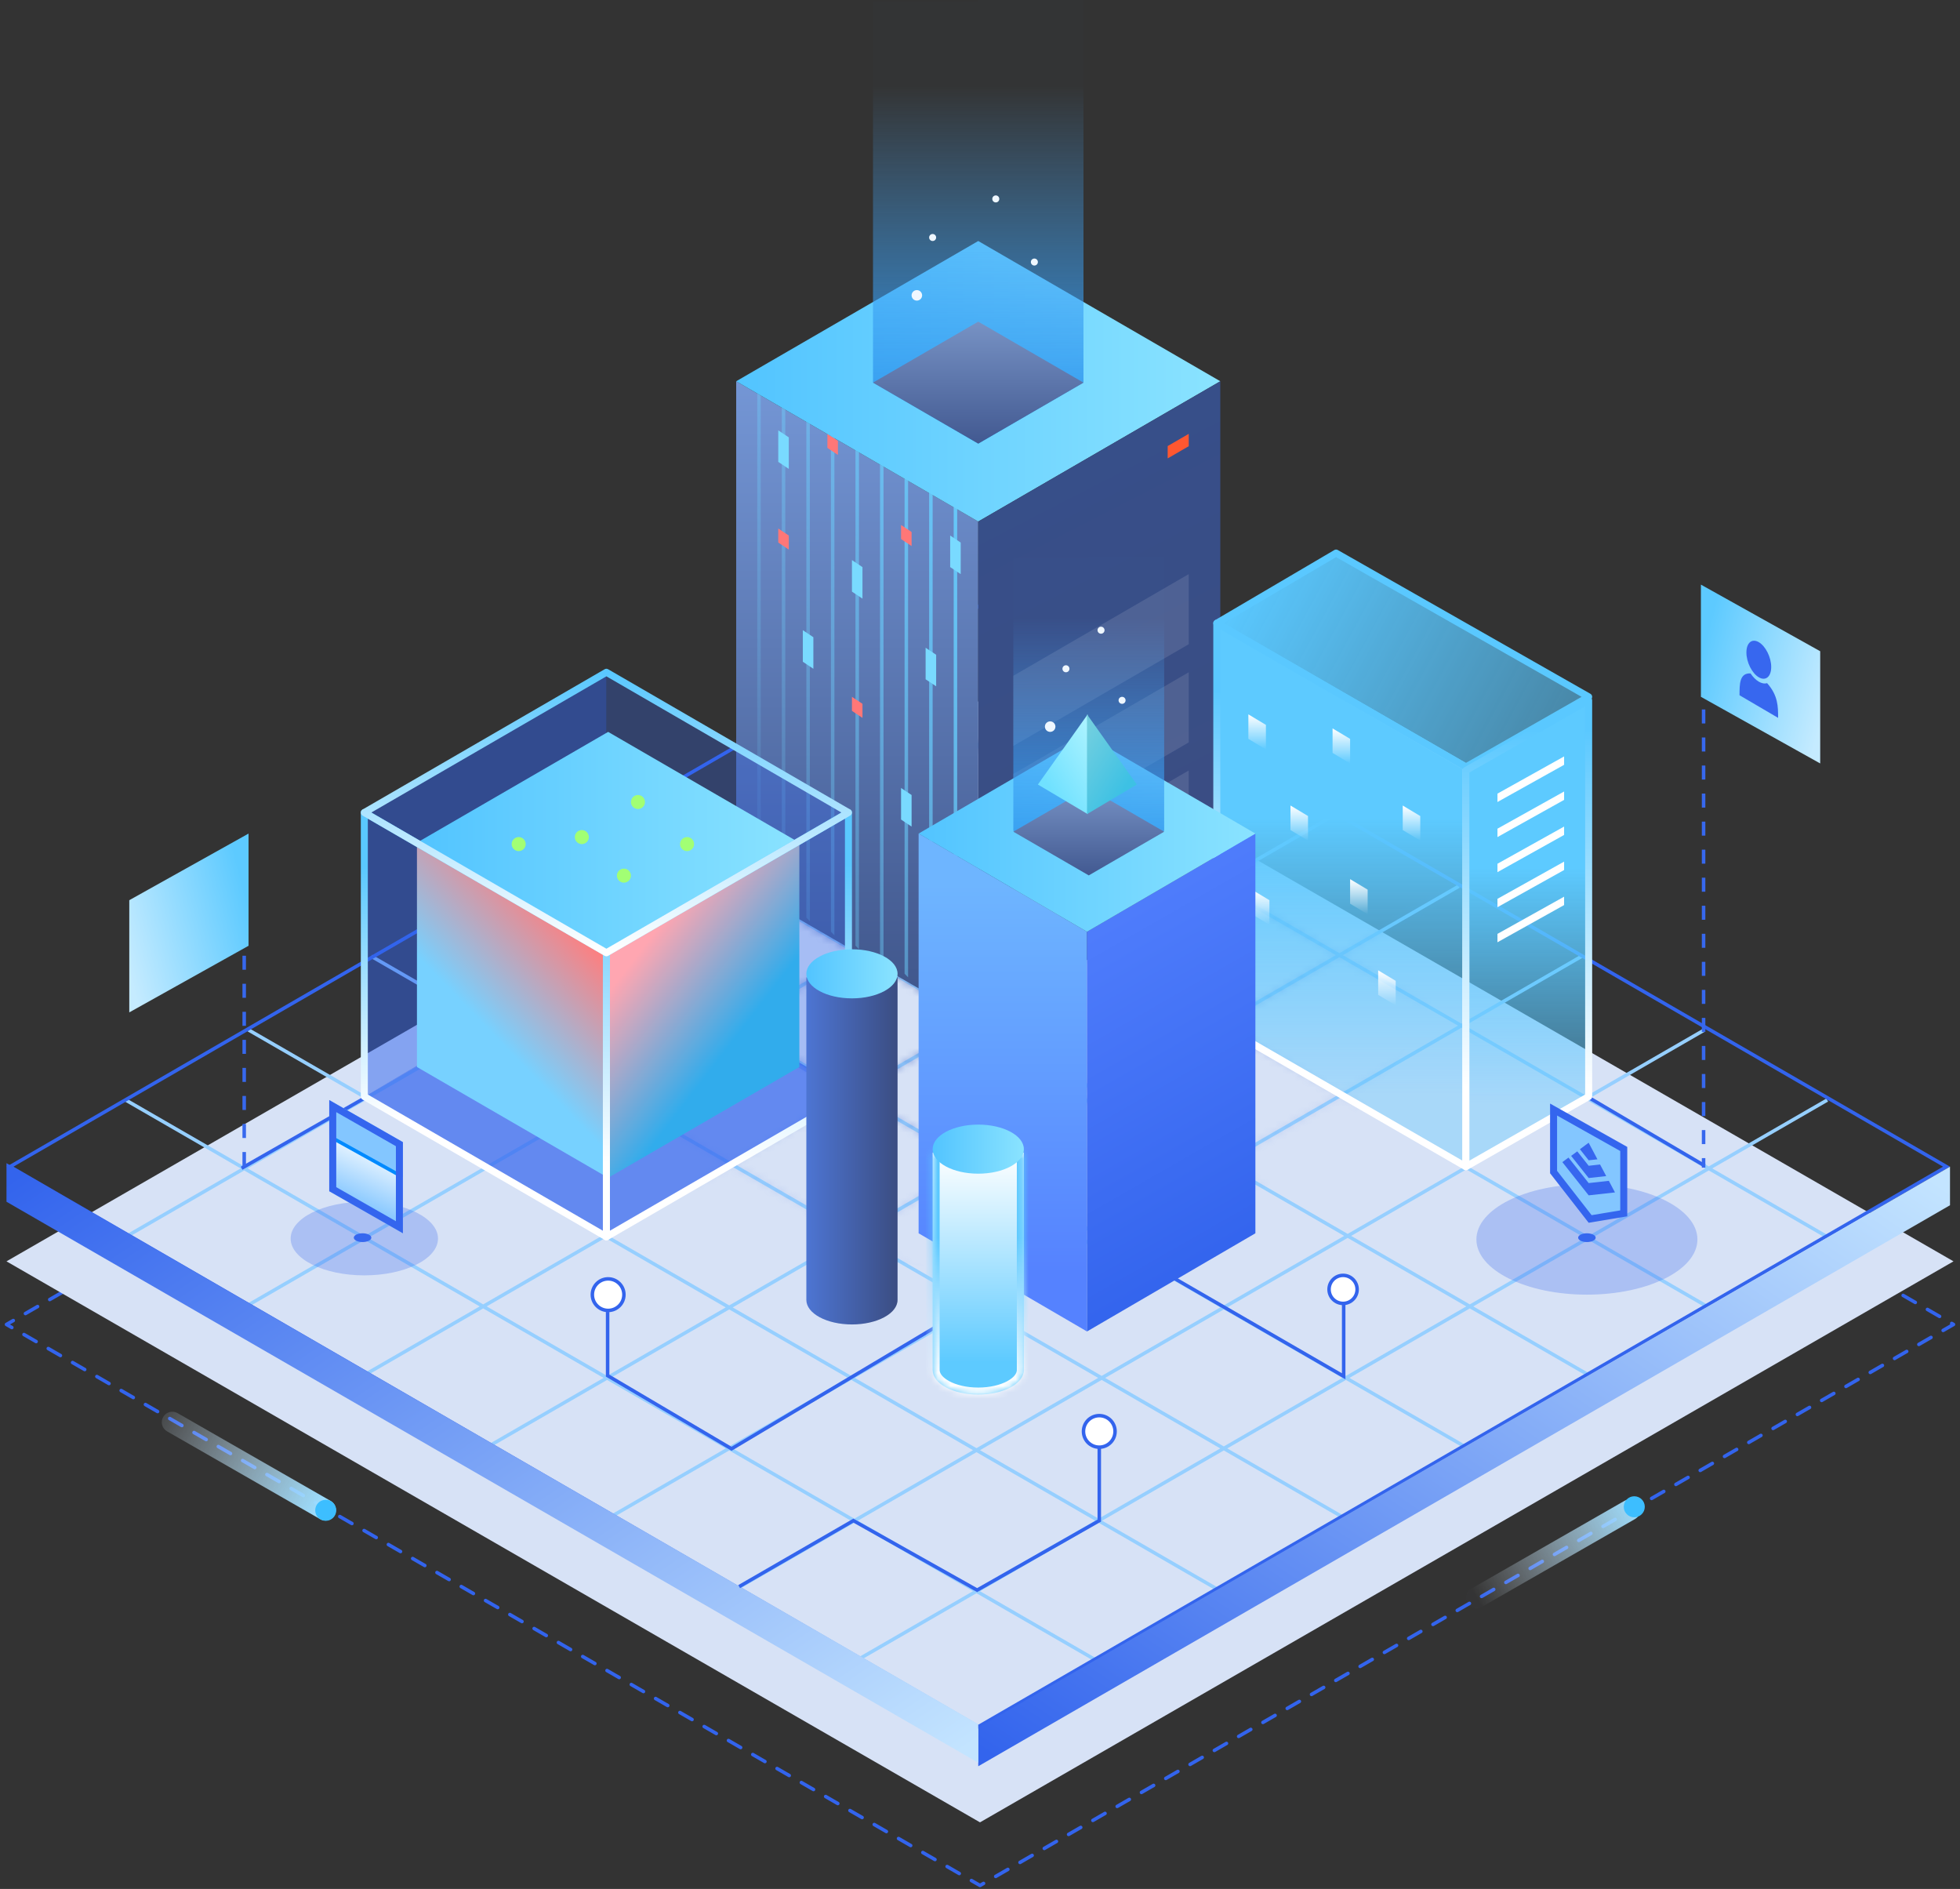 <svg width="302" height="291" viewBox="0 0 302 291" fill="none" xmlns="http://www.w3.org/2000/svg">
<rect x="0" y="0" width="302" height="291" fill="#333333" stroke="none"/>
<path fill-rule="evenodd" clip-rule="evenodd" d="M151 117.612L301 204.037L151 290.463L1 204.037L151 117.612Z" stroke="#3364ED" stroke-width="0.54" stroke-linecap="round" stroke-linejoin="round" stroke-dasharray="2.16 2.16 2.16 2.16"/>
<path fill-rule="evenodd" clip-rule="evenodd" d="M25.145 218.289C25.591 217.516 26.579 217.249 27.354 217.693L50.941 231.217C51.719 231.663 51.987 232.656 51.538 233.433C51.092 234.206 50.104 234.473 49.329 234.028L25.742 220.505C24.964 220.059 24.697 219.066 25.145 218.289Z" fill="url(#paint0_linear_4_988)"/>
<path fill-rule="evenodd" clip-rule="evenodd" d="M50.19 234.286C51.085 234.286 51.811 233.561 51.811 232.666C51.811 231.771 51.085 231.045 50.19 231.045C49.294 231.045 48.568 231.771 48.568 232.666C48.568 233.561 49.294 234.286 50.19 234.286Z" fill="#3DBEFF"/>
<path fill-rule="evenodd" clip-rule="evenodd" d="M252.531 231.793C252.084 231.02 251.096 230.753 250.321 231.197L226.734 244.721C225.956 245.167 225.689 246.16 226.137 246.937C226.584 247.71 227.572 247.977 228.346 247.532L251.933 234.009C252.711 233.563 252.979 232.57 252.531 231.793Z" fill="url(#paint1_linear_4_988)"/>
<path fill-rule="evenodd" clip-rule="evenodd" d="M251.811 233.746C250.915 233.746 250.189 233.021 250.189 232.126C250.189 231.231 250.915 230.505 251.811 230.505C252.706 230.505 253.432 231.231 253.432 232.126C253.432 233.021 252.706 233.746 251.811 233.746Z" fill="#3DBEFF"/>
<path fill-rule="evenodd" clip-rule="evenodd" d="M151 107.889L301 194.315L151 280.74L1 194.315L151 107.889Z" fill="#D7E2F6"/>
<path fill-rule="evenodd" clip-rule="evenodd" d="M168.973 103.874L169.243 104.341L151 114.872L169.007 125.266L187.351 114.677L187.622 115.145L169.547 125.578L187.284 135.815L205.189 125.48L205.46 125.948L187.824 136.127L206.372 146.833L224.649 136.283L224.919 136.751L206.912 147.145L225.189 157.695L243.568 147.087L243.838 147.554L225.73 158.007L244.475 168.827L262.486 158.43L262.757 158.898L245.015 169.138L263.292 179.688L281.406 169.233L281.676 169.701L263.833 180L281.676 190.299L281.405 190.767L263.292 180.312L245.285 190.706L263.298 201.103L263.027 201.57L244.745 191.018L227.008 201.256L245.46 211.906L245.189 212.374L226.468 201.568L207.921 212.273L226 222.709L225.73 223.177L207.38 212.585L189.103 223.135L207.081 233.512L206.811 233.98L188.563 223.447L169.818 234.267L188.162 244.856L187.892 245.323L169.277 234.579L151 245.129L169.243 255.659L168.973 256.127L150.46 245.441L131.946 256.127L131.676 255.659L149.919 245.129L131.642 234.579L113.027 245.323L112.757 244.856L131.102 234.267L112.357 223.447L94.108 233.98L93.838 233.512L111.816 223.135L93.539 212.585L75.189 223.177L74.919 222.709L92.999 212.273L74.451 201.568L55.73 212.374L55.459 211.906L73.911 201.256L56.174 191.018L37.892 201.57L37.622 201.103L55.634 190.706L37.627 180.312L19.514 190.767L19.243 190.299L37.086 180L19.243 169.701L19.514 169.233L37.627 179.688L55.904 169.138L38.162 158.898L38.433 158.43L56.444 168.827L75.189 158.007L57.081 147.554L57.352 147.087L75.73 157.695L94.007 147.145L76 136.751L76.27 136.283L94.547 146.833L113.095 136.127L95.46 125.948L95.73 125.48L113.635 135.815L131.372 125.577L113.297 115.145L113.568 114.677L131.912 125.266L149.919 114.872L131.676 104.341L131.946 103.874L150.459 114.56L168.973 103.874ZM150.459 115.184L132.453 125.577L150.46 135.971L168.466 125.578L150.459 115.184ZM131.912 125.889L114.176 136.127L132.183 146.521L149.919 136.283L131.912 125.889ZM113.635 136.439L95.088 147.145L113.095 157.539L131.642 146.833L113.635 136.439ZM94.547 147.457L76.27 158.007L94.277 168.4L112.554 157.851L94.547 147.457ZM75.73 158.319L56.985 169.138L74.992 179.532L93.737 168.712L75.73 158.319ZM56.444 169.45L38.167 180L56.174 190.394L74.451 179.844L56.444 169.45ZM151 136.283L169.007 125.889L186.743 136.127L168.737 146.521L151 136.283ZM132.723 146.833L150.46 136.595L168.196 146.833L150.46 157.071L132.723 146.833ZM113.635 157.851L132.183 147.145L149.919 157.383L131.372 168.088L113.635 157.851ZM94.817 168.712L113.095 158.163L130.831 168.4L112.554 178.95L94.817 168.712ZM75.532 179.844L94.277 169.024L112.014 179.262L93.269 190.082L75.532 179.844ZM56.714 190.706L74.992 180.156L92.728 190.394L74.451 200.944L56.714 190.706ZM187.284 136.439L169.277 146.833L187.824 157.539L205.831 147.145L187.284 136.439ZM168.737 147.145L151 157.383L169.547 168.088L187.284 157.851L168.737 147.145ZM150.46 157.695L131.912 168.4L150.46 179.106L169.007 168.4L150.46 157.695ZM131.372 168.712L113.094 179.262L131.642 189.968L149.919 179.418L131.372 168.712ZM112.554 179.574L93.809 190.394L112.357 201.1L131.102 190.28L112.554 179.574ZM93.269 190.706L74.991 201.256L93.539 211.961L111.816 201.412L93.269 190.706ZM188.365 157.851L206.372 147.457L224.649 158.007L206.642 168.4L188.365 157.851ZM170.088 168.4L187.824 158.163L206.102 168.712L188.365 178.95L170.088 168.4ZM151 179.418L169.547 168.712L187.825 179.262L169.277 189.968L151 179.418ZM132.182 190.28L150.46 179.73L168.737 190.28L150.46 200.83L132.182 190.28ZM112.897 201.412L131.642 190.592L149.919 201.142L131.174 211.961L112.897 201.412ZM94.079 212.273L112.357 201.724L130.634 212.273L112.357 222.823L94.079 212.273ZM225.189 158.319L207.182 168.712L225.927 179.532L243.934 169.138L225.189 158.319ZM206.642 169.024L188.905 179.262L207.65 190.082L225.387 179.844L206.642 169.024ZM188.365 179.574L169.817 190.28L188.562 201.1L207.11 190.394L188.365 179.574ZM169.277 190.592L151 201.142L169.745 211.961L188.022 201.412L169.277 190.592ZM150.46 201.453L131.714 212.273L150.459 223.093L169.205 212.273L150.46 201.453ZM131.174 212.585L112.897 223.135L131.642 233.955L149.919 223.405L131.174 212.585ZM226.468 179.844L244.475 169.45L262.752 180L244.745 190.394L226.468 179.844ZM208.191 190.394L225.927 180.156L244.205 190.706L226.468 200.944L208.191 190.394ZM189.103 201.412L207.65 190.706L225.928 201.256L207.38 211.961L189.103 201.412ZM170.285 212.273L188.562 201.723L206.84 212.273L188.563 222.823L170.285 212.273ZM151 223.405L169.745 212.585L188.022 223.135L169.277 233.955L151 223.405ZM132.182 234.267L150.459 223.717L168.737 234.267L150.46 244.817L132.182 234.267Z" fill="#96CFFF"/>
<mask id="mask0_4_988" style="mask-type:alpha" maskUnits="userSpaceOnUse" x="19" y="103" width="263" height="154">
<path fill-rule="evenodd" clip-rule="evenodd" d="M168.973 103.874L169.243 104.341L151 114.872L169.007 125.266L187.351 114.677L187.622 115.145L169.547 125.578L187.284 135.815L205.189 125.48L205.46 125.948L187.824 136.127L206.372 146.833L224.649 136.283L224.919 136.751L206.912 147.145L225.189 157.695L243.568 147.087L243.838 147.554L225.73 158.007L244.475 168.827L262.486 158.43L262.757 158.898L245.015 169.138L263.292 179.688L281.406 169.233L281.676 169.701L263.833 180L281.676 190.299L281.405 190.767L263.292 180.312L245.285 190.706L263.298 201.103L263.027 201.57L244.745 191.018L227.008 201.256L245.46 211.906L245.189 212.374L226.468 201.568L207.921 212.273L226 222.709L225.73 223.177L207.38 212.585L189.103 223.135L207.081 233.512L206.811 233.98L188.563 223.447L169.818 234.267L188.162 244.856L187.892 245.323L169.277 234.579L151 245.129L169.243 255.659L168.973 256.127L150.46 245.441L131.946 256.127L131.676 255.659L149.919 245.129L131.642 234.579L113.027 245.323L112.757 244.856L131.102 234.267L112.357 223.447L94.108 233.98L93.838 233.512L111.816 223.135L93.539 212.585L75.189 223.177L74.919 222.709L92.999 212.273L74.451 201.568L55.73 212.374L55.459 211.906L73.911 201.256L56.174 191.018L37.892 201.57L37.622 201.103L55.634 190.706L37.627 180.312L19.514 190.767L19.243 190.299L37.086 180L19.243 169.701L19.514 169.233L37.627 179.688L55.904 169.138L38.162 158.898L38.433 158.43L56.444 168.827L75.189 158.007L57.081 147.554L57.352 147.087L75.73 157.695L94.007 147.145L76 136.751L76.27 136.283L94.547 146.833L113.095 136.127L95.46 125.948L95.73 125.48L113.635 135.815L131.372 125.577L113.297 115.145L113.568 114.677L131.912 125.266L149.919 114.872L131.676 104.341L131.946 103.874L150.459 114.56L168.973 103.874ZM150.459 115.184L132.453 125.577L150.46 135.971L168.466 125.578L150.459 115.184ZM131.912 125.889L114.176 136.127L132.183 146.521L149.919 136.283L131.912 125.889ZM113.635 136.439L95.088 147.145L113.095 157.539L131.642 146.833L113.635 136.439ZM94.547 147.457L76.27 158.007L94.277 168.4L112.554 157.851L94.547 147.457ZM75.73 158.319L56.985 169.138L74.992 179.532L93.737 168.712L75.73 158.319ZM56.444 169.45L38.167 180L56.174 190.394L74.451 179.844L56.444 169.45ZM151 136.283L169.007 125.889L186.743 136.127L168.737 146.521L151 136.283ZM132.723 146.833L150.46 136.595L168.196 146.833L150.46 157.071L132.723 146.833ZM113.635 157.851L132.183 147.145L149.919 157.383L131.372 168.088L113.635 157.851ZM94.817 168.712L113.095 158.163L130.831 168.4L112.554 178.95L94.817 168.712ZM75.532 179.844L94.277 169.024L112.014 179.262L93.269 190.082L75.532 179.844ZM56.714 190.706L74.992 180.156L92.728 190.394L74.451 200.944L56.714 190.706ZM187.284 136.439L169.277 146.833L187.824 157.539L205.831 147.145L187.284 136.439ZM168.737 147.145L151 157.383L169.547 168.088L187.284 157.851L168.737 147.145ZM150.46 157.695L131.912 168.4L150.46 179.106L169.007 168.4L150.46 157.695ZM131.372 168.712L113.094 179.262L131.642 189.968L149.919 179.418L131.372 168.712ZM112.554 179.574L93.809 190.394L112.357 201.1L131.102 190.28L112.554 179.574ZM93.269 190.706L74.991 201.256L93.539 211.961L111.816 201.412L93.269 190.706ZM188.365 157.851L206.372 147.457L224.649 158.007L206.642 168.4L188.365 157.851ZM170.088 168.4L187.824 158.163L206.102 168.712L188.365 178.95L170.088 168.4ZM151 179.418L169.547 168.712L187.825 179.262L169.277 189.968L151 179.418ZM132.182 190.28L150.46 179.73L168.737 190.28L150.46 200.83L132.182 190.28ZM112.897 201.412L131.642 190.592L149.919 201.142L131.174 211.961L112.897 201.412ZM94.079 212.273L112.357 201.724L130.634 212.273L112.357 222.823L94.079 212.273ZM225.189 158.319L207.182 168.712L225.927 179.532L243.934 169.138L225.189 158.319ZM206.642 169.024L188.905 179.262L207.65 190.082L225.387 179.844L206.642 169.024ZM188.365 179.574L169.817 190.28L188.562 201.1L207.11 190.394L188.365 179.574ZM169.277 190.592L151 201.142L169.745 211.961L188.022 201.412L169.277 190.592ZM150.46 201.453L131.714 212.273L150.459 223.093L169.205 212.273L150.46 201.453ZM131.174 212.585L112.897 223.135L131.642 233.955L149.919 223.405L131.174 212.585ZM226.468 179.844L244.475 169.45L262.752 180L244.745 190.394L226.468 179.844ZM208.191 190.394L225.927 180.156L244.205 190.706L226.468 200.944L208.191 190.394ZM189.103 201.412L207.65 190.706L225.928 201.256L207.38 211.961L189.103 201.412ZM170.285 212.273L188.562 201.723L206.84 212.273L188.563 222.823L170.285 212.273ZM151 223.405L169.745 212.585L188.022 223.135L169.277 233.955L151 223.405ZM132.182 234.267L150.459 223.717L168.737 234.267L150.46 244.817L132.182 234.267Z" fill="white"/>
</mask>
<g mask="url(#mask0_4_988)">
<path fill-rule="evenodd" clip-rule="evenodd" d="M150.73 195.395C192.226 195.395 225.865 166.132 225.865 130.035C225.865 93.938 192.226 64.676 150.73 64.676C109.234 64.676 75.595 93.938 75.595 130.035C75.595 166.132 109.234 195.395 150.73 195.395Z" fill="url(#paint2_radial_4_988)"/>
</g>
<path d="M1.537 179.73L150.73 93.45L299.922 179.73L150.73 266.011L1.537 179.73Z" stroke="#3364ED" stroke-width="0.54" stroke-linecap="round"/>
<path fill-rule="evenodd" clip-rule="evenodd" d="M150.73 266.156L300.459 179.73V185.672L150.73 272.098V266.156Z" fill="url(#paint3_linear_4_988)"/>
<path fill-rule="evenodd" clip-rule="evenodd" d="M1 179.19L150.73 265.616V271.558L1 185.132V179.19Z" fill="url(#paint4_linear_4_988)"/>
<path d="M244.805 169.085L262.659 179.589" stroke="#3364ED" stroke-width="0.54"/>
<path d="M262.492 92.013V179.884" stroke="#3768EE" stroke-width="0.54" stroke-dasharray="2.16 2.16 2.16 2.16"/>
<path fill-rule="evenodd" clip-rule="evenodd" d="M262.081 90.063L280.459 100.326V117.612L262.081 107.349V90.063Z" fill="url(#paint5_linear_4_988)"/>
<path fill-rule="evenodd" clip-rule="evenodd" d="M271 98.93C272.055 99.548 272.911 101.261 272.911 102.755C272.911 104.248 272.055 104.958 271 104.339C269.944 103.72 269.088 102.007 269.088 100.514C269.088 99.02 269.944 98.311 271 98.93ZM269.722 103.742C270.503 104.898 271.497 105.481 272.277 105.24C273.973 107.14 273.973 108.865 273.973 110.59L268.027 107.104C268.027 105.379 268.027 103.655 269.722 103.742Z" fill="#3767EF"/>
<path d="M56.596 168.917L37.225 179.973" stroke="#3364ED" stroke-width="0.54"/>
<path d="M37.628 129.953V179.884" stroke="#3768EE" stroke-width="0.54" stroke-dasharray="2.16 2.16 2.16 2.16"/>
<path fill-rule="evenodd" clip-rule="evenodd" d="M38.297 128.415L19.919 138.678V155.963L38.297 145.7V128.415Z" fill="url(#paint6_linear_4_988)"/>
<path d="M180.934 196.935L207.037 212.024V200.859" stroke="#3364ED" stroke-width="0.54"/>
<path fill-rule="evenodd" clip-rule="evenodd" d="M206.945 200.796C208.139 200.796 209.108 199.829 209.108 198.636C209.108 197.442 208.139 196.475 206.945 196.475C205.751 196.475 204.783 197.442 204.783 198.636C204.783 199.829 205.751 200.796 206.945 200.796Z" fill="white" stroke="#3364ED" stroke-width="0.54"/>
<path d="M113.89 244.422L131.495 234.259L150.558 244.962L169.378 234.259V221.246" stroke="#3364ED" stroke-width="0.54"/>
<path fill-rule="evenodd" clip-rule="evenodd" d="M169.378 222.943C170.721 222.943 171.81 221.855 171.81 220.512C171.81 219.17 170.721 218.082 169.378 218.082C168.035 218.082 166.946 219.17 166.946 220.512C166.946 221.855 168.035 222.943 169.378 222.943Z" fill="white" stroke="#3364ED" stroke-width="0.54"/>
<path d="M159.33 195.38L112.717 223.19L93.623 211.922V202.109" stroke="#3364ED" stroke-width="0.54"/>
<path fill-rule="evenodd" clip-rule="evenodd" d="M93.703 201.877C95.046 201.877 96.135 200.788 96.135 199.446C96.135 198.104 95.046 197.015 93.703 197.015C92.359 197.015 91.27 198.104 91.27 199.446C91.27 200.788 92.359 201.877 93.703 201.877Z" fill="white" stroke="#3364ED" stroke-width="0.54"/>
<path fill-rule="evenodd" clip-rule="evenodd" d="M113.432 58.734L150.729 80.341V157.584L113.432 135.977V58.734Z" fill="url(#paint7_linear_4_988)"/>
<path fill-rule="evenodd" clip-rule="evenodd" d="M116.675 60.355L117.215 60.914V137.598L116.675 137.038V60.355ZM120.458 62.515L120.999 63.075V139.758L120.458 139.199V62.515ZM124.242 64.676L124.783 65.236V141.919L124.242 141.359V64.676ZM128.026 66.837L128.567 67.396V144.08L128.026 143.52V66.837ZM131.81 68.997L132.351 69.557V146.24L131.81 145.68V68.997ZM135.594 71.158L136.134 71.718V148.401L135.594 147.841V71.158ZM139.378 73.319L139.918 73.878V150.562L139.378 150.002V73.319ZM143.161 75.479L143.702 76.039V152.722L143.161 152.162V75.479ZM146.945 77.64L147.486 78.2V154.883L146.945 154.323V77.64Z" fill="url(#paint8_linear_4_988)"/>
<path fill-rule="evenodd" clip-rule="evenodd" d="M146.405 82.501L148.026 83.582V88.443L146.405 87.363V82.501Z" fill="#79DAFF"/>
<path fill-rule="evenodd" clip-rule="evenodd" d="M142.621 99.786L144.243 100.867V105.728L142.621 104.648V99.786Z" fill="#79DAFF"/>
<path fill-rule="evenodd" clip-rule="evenodd" d="M138.837 121.393L140.459 122.473V127.335L138.837 126.254V121.393Z" fill="#79DAFF"/>
<path fill-rule="evenodd" clip-rule="evenodd" d="M131.27 86.282L132.891 87.363V92.224L131.27 91.144V86.282Z" fill="#79DAFF"/>
<path fill-rule="evenodd" clip-rule="evenodd" d="M131.27 107.349L132.891 108.429V110.59L131.27 109.509V107.349Z" fill="#FF7777"/>
<path fill-rule="evenodd" clip-rule="evenodd" d="M138.837 80.881L140.459 81.961V84.122L138.837 83.041V80.881Z" fill="#FF7777"/>
<path fill-rule="evenodd" clip-rule="evenodd" d="M127.486 66.837L129.108 67.917V70.078L127.486 68.997V66.837Z" fill="#FF7777"/>
<path fill-rule="evenodd" clip-rule="evenodd" d="M119.918 81.421L121.54 82.501V84.662L119.918 83.582V81.421Z" fill="#FF7777"/>
<path fill-rule="evenodd" clip-rule="evenodd" d="M123.702 97.085L125.324 98.166V103.027L123.702 101.947V97.085Z" fill="#79DAFF"/>
<path fill-rule="evenodd" clip-rule="evenodd" d="M119.918 66.296L121.54 67.377V72.238L119.918 71.158V66.296Z" fill="#79DAFF"/>
<path fill-rule="evenodd" clip-rule="evenodd" d="M150.729 37.128L188.027 58.734L150.729 80.341L113.432 58.734L150.729 37.128Z" fill="url(#paint9_linear_4_988)"/>
<path fill-rule="evenodd" clip-rule="evenodd" d="M188.027 58.734L150.73 80.341V157.584L188.027 135.977V58.734Z" fill="url(#paint10_linear_4_988)"/>
<path fill-rule="evenodd" clip-rule="evenodd" d="M183.162 88.443L156.135 104.108V114.911L183.162 99.246V88.443ZM183.162 103.567L156.135 119.232V130.035L183.162 114.371V103.567ZM156.135 134.357L183.162 118.692V129.495L156.135 145.16V134.357Z" fill="white" fill-opacity="0.11"/>
<path fill-rule="evenodd" clip-rule="evenodd" d="M183.162 66.837L179.919 68.717V70.618L183.162 68.737V66.837Z" fill="#FF5730"/>
<path fill-rule="evenodd" clip-rule="evenodd" d="M150.729 0H166.945V58.945L150.729 68.34L134.513 58.945V0.285H150.729V0Z" fill="url(#paint11_linear_4_988)"/>
<path fill-rule="evenodd" clip-rule="evenodd" d="M150.729 49.551L166.945 58.945L150.729 68.34L134.513 58.945L150.729 49.551Z" fill="url(#paint12_linear_4_988)"/>
<path fill-rule="evenodd" clip-rule="evenodd" d="M141.27 46.31C141.718 46.31 142.081 45.948 142.081 45.5C142.081 45.053 141.718 44.69 141.27 44.69C140.822 44.69 140.459 45.053 140.459 45.5C140.459 45.948 140.822 46.31 141.27 46.31Z" fill="#EFF7FF"/>
<path fill-rule="evenodd" clip-rule="evenodd" d="M159.378 40.909C159.676 40.909 159.918 40.667 159.918 40.369C159.918 40.07 159.676 39.828 159.378 39.828C159.079 39.828 158.837 40.07 158.837 40.369C158.837 40.667 159.079 40.909 159.378 40.909Z" fill="#EFF7FF"/>
<path fill-rule="evenodd" clip-rule="evenodd" d="M153.432 31.186C153.731 31.186 153.973 30.944 153.973 30.646C153.973 30.347 153.731 30.105 153.432 30.105C153.134 30.105 152.892 30.347 152.892 30.646C152.892 30.944 153.134 31.186 153.432 31.186Z" fill="#EFF7FF"/>
<path fill-rule="evenodd" clip-rule="evenodd" d="M143.702 37.128C144.001 37.128 144.243 36.886 144.243 36.587C144.243 36.289 144.001 36.047 143.702 36.047C143.404 36.047 143.162 36.289 143.162 36.587C143.162 36.886 143.404 37.128 143.702 37.128Z" fill="#EFF7FF"/>
<path opacity="0.3" fill-rule="evenodd" clip-rule="evenodd" d="M130.73 125.174L93.433 103.567V147.32L130.73 168.927V125.174Z" fill="#3364ED"/>
<path opacity="0.702" fill-rule="evenodd" clip-rule="evenodd" d="M93.432 190.533L56.135 168.927L93.973 146.78L131.27 168.387L93.432 190.533Z" fill="#3364ED"/>
<path opacity="0.5" fill-rule="evenodd" clip-rule="evenodd" d="M56.135 125.174L93.433 103.567V147.32L56.135 168.927V125.174Z" fill="#3364ED"/>
<path fill-rule="evenodd" clip-rule="evenodd" d="M64.244 129.816L93.703 146.882V181.441L64.244 164.375V129.816Z" fill="url(#paint13_linear_4_988)"/>
<path fill-rule="evenodd" clip-rule="evenodd" d="M93.703 112.75L123.163 129.816L93.703 146.882L64.244 129.816L93.703 112.75Z" fill="url(#paint14_linear_4_988)"/>
<path fill-rule="evenodd" clip-rule="evenodd" d="M123.163 129.816L93.703 146.882V181.441L123.163 164.375V129.816Z" fill="url(#paint15_linear_4_988)"/>
<path fill-rule="evenodd" clip-rule="evenodd" d="M56.135 125.174L93.433 146.78V190.533L56.135 168.927V125.174Z" stroke="url(#paint16_linear_4_988)" stroke-width="1.08" stroke-linejoin="round"/>
<path fill-rule="evenodd" clip-rule="evenodd" d="M130.73 125.174L93.433 146.78V190.533L130.73 168.927V125.174Z" stroke="url(#paint17_linear_4_988)" stroke-width="1.08" stroke-linejoin="round"/>
<path fill-rule="evenodd" clip-rule="evenodd" d="M93.433 103.567L130.73 125.174L93.433 146.78L56.136 125.174L93.433 103.567Z" stroke="url(#paint18_linear_4_988)" stroke-width="1.08" stroke-linejoin="round"/>
<path fill-rule="evenodd" clip-rule="evenodd" d="M89.649 130.035C90.246 130.035 90.73 129.552 90.73 128.955C90.73 128.358 90.246 127.875 89.649 127.875C89.052 127.875 88.568 128.358 88.568 128.955C88.568 129.552 89.052 130.035 89.649 130.035Z" fill="#A2FF74"/>
<path fill-rule="evenodd" clip-rule="evenodd" d="M105.865 131.116C106.462 131.116 106.946 130.632 106.946 130.035C106.946 129.439 106.462 128.955 105.865 128.955C105.268 128.955 104.784 129.439 104.784 130.035C104.784 130.632 105.268 131.116 105.865 131.116Z" fill="#A2FF74"/>
<path fill-rule="evenodd" clip-rule="evenodd" d="M98.298 124.634C98.895 124.634 99.379 124.15 99.379 123.553C99.379 122.957 98.895 122.473 98.298 122.473C97.701 122.473 97.217 122.957 97.217 123.553C97.217 124.15 97.701 124.634 98.298 124.634Z" fill="#A2FF74"/>
<path fill-rule="evenodd" clip-rule="evenodd" d="M96.135 135.977C96.733 135.977 97.217 135.493 97.217 134.897C97.217 134.3 96.733 133.816 96.135 133.816C95.538 133.816 95.054 134.3 95.054 134.897C95.054 135.493 95.538 135.977 96.135 135.977Z" fill="#A2FF74"/>
<path fill-rule="evenodd" clip-rule="evenodd" d="M79.919 131.116C80.516 131.116 81 130.632 81 130.035C81 129.439 80.516 128.955 79.919 128.955C79.322 128.955 78.838 129.439 78.838 130.035C78.838 130.632 79.322 131.116 79.919 131.116Z" fill="#A2FF74"/>
<path fill-rule="evenodd" clip-rule="evenodd" d="M187.486 96.005L225.865 118.152V179.73L187.486 157.584V96.005Z" fill="url(#paint19_linear_4_988)" stroke="url(#paint20_linear_4_988)" stroke-width="1.08" stroke-linejoin="round"/>
<path fill-rule="evenodd" clip-rule="evenodd" d="M192.351 110.049L195.054 111.67V115.451L192.351 113.83V110.049Z" fill="url(#paint21_linear_4_988)"/>
<path fill-rule="evenodd" clip-rule="evenodd" d="M198.838 124.094L201.54 125.714V129.495L198.838 127.875V124.094Z" fill="url(#paint22_linear_4_988)"/>
<path fill-rule="evenodd" clip-rule="evenodd" d="M208.027 135.437L210.729 137.057V140.839L208.027 139.218V135.437Z" fill="url(#paint23_linear_4_988)"/>
<path fill-rule="evenodd" clip-rule="evenodd" d="M212.351 149.481L215.054 151.102V154.883L212.351 153.262V149.481Z" fill="url(#paint24_linear_4_988)"/>
<path fill-rule="evenodd" clip-rule="evenodd" d="M192.892 137.057L195.594 138.678V142.459L192.892 140.839V137.057Z" fill="url(#paint25_linear_4_988)"/>
<path fill-rule="evenodd" clip-rule="evenodd" d="M205.324 112.21L208.027 113.831V117.612L205.324 115.991V112.21Z" fill="url(#paint26_linear_4_988)"/>
<path fill-rule="evenodd" clip-rule="evenodd" d="M216.135 124.094L218.837 125.714V129.495L216.135 127.875V124.094Z" fill="url(#paint27_linear_4_988)"/>
<path fill-rule="evenodd" clip-rule="evenodd" d="M205.865 85.202L244.784 107.349L225.865 118.152L187.486 96.005L205.865 85.202Z" fill="url(#paint28_linear_4_988)" stroke="#5AC8FF" stroke-width="1.08" stroke-linejoin="round"/>
<path fill-rule="evenodd" clip-rule="evenodd" d="M244.783 107.889L225.865 118.692V179.73L244.783 168.927V107.889Z" fill="url(#paint29_linear_4_988)" stroke="url(#paint30_linear_4_988)" stroke-width="1.08" stroke-linejoin="round"/>
<path fill-rule="evenodd" clip-rule="evenodd" d="M230.73 122.262L241 116.531V117.823L230.73 123.553V122.262Z" fill="white"/>
<path fill-rule="evenodd" clip-rule="evenodd" d="M230.73 127.663L241 121.933V123.225L230.73 128.955V127.663Z" fill="white"/>
<path fill-rule="evenodd" clip-rule="evenodd" d="M230.73 133.065L241 127.335V128.626L230.73 134.357V133.065Z" fill="white"/>
<path fill-rule="evenodd" clip-rule="evenodd" d="M230.73 138.467L241 132.736V134.028L230.73 139.758V138.467Z" fill="white"/>
<path fill-rule="evenodd" clip-rule="evenodd" d="M230.73 143.868L241 138.138V139.429L230.73 145.16V143.868Z" fill="white"/>
<path fill-rule="evenodd" clip-rule="evenodd" d="M141.541 128.415L167.486 143.539V205.118L141.541 189.993V128.415Z" fill="url(#paint31_linear_4_988)"/>
<path fill-rule="evenodd" clip-rule="evenodd" d="M193.432 128.415L167.486 143.539V205.118L193.432 189.993V128.415Z" fill="url(#paint32_linear_4_988)"/>
<path fill-rule="evenodd" clip-rule="evenodd" d="M167.486 113.29L193.432 128.415L167.486 143.539L141.541 128.415L167.486 113.29Z" fill="url(#paint33_linear_4_988)"/>
<path fill-rule="evenodd" clip-rule="evenodd" d="M167.757 85.742H179.378V127.986L167.757 134.719L167.757 134.719L156.135 127.986V85.946H167.757V85.742Z" fill="url(#paint34_linear_4_988)"/>
<path fill-rule="evenodd" clip-rule="evenodd" d="M167.757 121.393L179.378 128.125L167.757 134.858L156.135 128.125L167.757 121.393Z" fill="url(#paint35_linear_4_988)"/>
<path fill-rule="evenodd" clip-rule="evenodd" d="M167.593 110.049L159.919 120.859L167.593 125.417V110.049Z" fill="url(#paint36_linear_4_988)"/>
<path fill-rule="evenodd" clip-rule="evenodd" d="M167.486 110.049L175.16 120.859L167.486 125.417V110.049Z" fill="url(#paint37_linear_4_988)"/>
<path fill-rule="evenodd" clip-rule="evenodd" d="M161.811 112.75C162.259 112.75 162.622 112.387 162.622 111.94C162.622 111.492 162.259 111.13 161.811 111.13C161.363 111.13 161 111.492 161 111.94C161 112.387 161.363 112.75 161.811 112.75Z" fill="#EFF7FF"/>
<path fill-rule="evenodd" clip-rule="evenodd" d="M172.892 108.429C173.19 108.429 173.432 108.187 173.432 107.889C173.432 107.59 173.19 107.349 172.892 107.349C172.593 107.349 172.351 107.59 172.351 107.889C172.351 108.187 172.593 108.429 172.892 108.429Z" fill="#EFF7FF"/>
<path fill-rule="evenodd" clip-rule="evenodd" d="M169.649 97.626C169.947 97.626 170.189 97.384 170.189 97.085C170.189 96.787 169.947 96.545 169.649 96.545C169.35 96.545 169.108 96.787 169.108 97.085C169.108 97.384 169.35 97.626 169.649 97.626Z" fill="#EFF7FF"/>
<path fill-rule="evenodd" clip-rule="evenodd" d="M164.243 103.567C164.542 103.567 164.784 103.326 164.784 103.027C164.784 102.729 164.542 102.487 164.243 102.487C163.945 102.487 163.703 102.729 163.703 103.027C163.703 103.326 163.945 103.567 164.243 103.567Z" fill="#EFF7FF"/>
<path fill-rule="evenodd" clip-rule="evenodd" d="M138.297 150.561H124.243V200.256C124.243 202.345 127.389 204.037 131.27 204.037C135.151 204.037 138.297 202.345 138.297 200.256V150.561Z" fill="url(#paint38_linear_4_988)"/>
<path fill-rule="evenodd" clip-rule="evenodd" d="M131.27 153.802C135.151 153.802 138.297 152.11 138.297 150.021C138.297 147.933 135.151 146.24 131.27 146.24C127.389 146.24 124.243 147.933 124.243 150.021C124.243 152.11 127.389 153.802 131.27 153.802Z" fill="url(#paint39_linear_4_988)"/>
<mask id="path-90-inside-1_4_988" fill="white">
<path fill-rule="evenodd" clip-rule="evenodd" d="M157.757 177.57H143.703V211.06C143.703 213.148 146.849 214.841 150.73 214.841C154.611 214.841 157.757 213.148 157.757 211.06V177.57Z"/>
</mask>
<path fill-rule="evenodd" clip-rule="evenodd" d="M157.757 177.57H143.703V211.06C143.703 213.148 146.849 214.841 150.73 214.841C154.611 214.841 157.757 213.148 157.757 211.06V177.57Z" fill="url(#paint40_linear_4_988)"/>
<path d="M143.703 177.57V176.489C143.106 176.489 142.622 176.973 142.622 177.57H143.703ZM157.757 177.57H158.837C158.837 176.973 158.353 176.489 157.757 176.489V177.57ZM157.757 211.06H158.837H157.757ZM143.703 178.65H157.757V176.489H143.703V178.65ZM144.783 211.06V177.57H142.622V211.06H144.783ZM142.622 211.06C142.622 212.692 143.835 213.924 145.249 214.684C146.707 215.469 148.646 215.921 150.73 215.921V213.76C148.932 213.76 147.358 213.366 146.273 212.782C145.143 212.174 144.783 211.515 144.783 211.06H142.622ZM150.73 215.921C152.813 215.921 154.753 215.469 156.21 214.684C157.624 213.924 158.837 212.692 158.837 211.06H156.676C156.676 211.515 156.316 212.174 155.187 212.782C154.101 213.366 152.527 213.76 150.73 213.76V215.921ZM156.676 177.57V211.06H158.837V177.57H156.676Z" fill="url(#paint41_linear_4_988)" mask="url(#path-90-inside-1_4_988)"/>
<path fill-rule="evenodd" clip-rule="evenodd" d="M150.73 180.81C154.611 180.81 157.757 179.118 157.757 177.029C157.757 174.941 154.611 173.248 150.73 173.248C146.849 173.248 143.703 174.941 143.703 177.029C143.703 179.118 146.849 180.81 150.73 180.81Z" fill="url(#paint42_linear_4_988)"/>
<path fill-rule="evenodd" clip-rule="evenodd" d="M56.135 196.475C62.404 196.475 67.486 193.936 67.486 190.803C67.486 187.671 62.404 185.132 56.135 185.132C49.866 185.132 44.784 187.671 44.784 190.803C44.784 193.936 49.866 196.475 56.135 196.475Z" fill="#3667EF" fill-opacity="0.27"/>
<path fill-rule="evenodd" clip-rule="evenodd" d="M55.864 191.344C56.611 191.344 57.216 191.041 57.216 190.668C57.216 190.295 56.611 189.993 55.864 189.993C55.118 189.993 54.513 190.295 54.513 190.668C54.513 191.041 55.118 191.344 55.864 191.344Z" fill="#3667EF"/>
<path fill-rule="evenodd" clip-rule="evenodd" d="M50.73 169.467L62.081 175.949V189.993L50.73 183.511V169.467Z" fill="#83C6FF"/>
<path fill-rule="evenodd" clip-rule="evenodd" d="M50.73 174.869L62.081 181.351V189.993L50.73 183.511V174.869Z" fill="url(#paint43_linear_4_988)"/>
<path d="M51.494 175.464L61.62 181.081" stroke="#008AFF" stroke-width="0.54"/>
<path d="M51.27 183.198V170.397L61.541 176.263V189.063L51.27 183.198Z" stroke="#3465EE" stroke-width="1.08"/>
<path fill-rule="evenodd" clip-rule="evenodd" d="M244.514 199.446C253.918 199.446 261.541 195.637 261.541 190.938C261.541 186.24 253.918 182.431 244.514 182.431C235.11 182.431 227.487 186.24 227.487 190.938C227.487 195.637 235.11 199.446 244.514 199.446Z" fill="#3667EF" fill-opacity="0.27"/>
<path fill-rule="evenodd" clip-rule="evenodd" d="M244.514 191.344C245.26 191.344 245.865 191.041 245.865 190.668C245.865 190.295 245.26 189.993 244.514 189.993C243.767 189.993 243.162 190.295 243.162 190.668C243.162 191.041 243.767 191.344 244.514 191.344Z" fill="#3667EF"/>
<path d="M239.378 180.558V170.93L250.19 177.003V186.923L245.012 187.787L239.378 180.558Z" fill="#83C6FF" stroke="#3465EE" stroke-width="1.08"/>
<path fill-rule="evenodd" clip-rule="evenodd" d="M248.838 183.697L244.784 184.147L240.73 179.028L241.676 178.332L244.784 182.257L247.892 181.912L248.838 183.697Z" fill="#3767EF"/>
<path fill-rule="evenodd" clip-rule="evenodd" d="M247.487 181.18L244.784 181.48L242.082 178.067L243.027 177.371L244.784 179.59L246.541 179.395L247.487 181.18Z" fill="#3767EF"/>
<path fill-rule="evenodd" clip-rule="evenodd" d="M246.136 178.596L244.784 178.746L243.433 177.039L244.784 176.045L246.136 178.596Z" fill="#3767EF"/>
<defs>
<linearGradient id="paint0_linear_4_988" x1="50.491" y1="230.87" x2="22.942" y2="214.964" gradientUnits="userSpaceOnUse">
<stop stop-color="#9DDEFF"/>
<stop offset="1" stop-color="#E8F4FF" stop-opacity="0.01"/>
</linearGradient>
<linearGradient id="paint1_linear_4_988" x1="253.296" y1="233.119" x2="228.363" y2="247.514" gradientUnits="userSpaceOnUse">
<stop stop-color="#9DDEFF"/>
<stop offset="1" stop-color="#E8F4FF" stop-opacity="0.01"/>
</linearGradient>
<radialGradient id="paint2_radial_4_988" cx="0" cy="0" r="1" gradientUnits="userSpaceOnUse" gradientTransform="translate(150.73 130.035) scale(80.059 68.896)">
<stop stop-color="#425991"/>
<stop offset="1" stop-color="#3364ED" stop-opacity="0.01"/>
</radialGradient>
<linearGradient id="paint3_linear_4_988" x1="220.305" y1="315.452" x2="305.654" y2="186.875" gradientUnits="userSpaceOnUse">
<stop stop-color="#3364ED"/>
<stop offset="1" stop-color="#C3E4FF"/>
</linearGradient>
<linearGradient id="paint4_linear_4_988" x1="-68.594" y1="228.41" x2="16.744" y2="357.006" gradientUnits="userSpaceOnUse">
<stop stop-color="#3364ED"/>
<stop offset="1" stop-color="#C3E4FF"/>
</linearGradient>
<linearGradient id="paint5_linear_4_988" x1="258.518" y1="114.842" x2="278.333" y2="119.968" gradientUnits="userSpaceOnUse">
<stop stop-color="#5DCAFF"/>
<stop offset="1" stop-color="#C5EBFF"/>
</linearGradient>
<linearGradient id="paint6_linear_4_988" x1="41.861" y1="153.193" x2="22.045" y2="158.32" gradientUnits="userSpaceOnUse">
<stop stop-color="#5DCAFF"/>
<stop offset="1" stop-color="#C5EBFF"/>
</linearGradient>
<linearGradient id="paint7_linear_4_988" x1="113.432" y1="58.734" x2="113.432" y2="157.584" gradientUnits="userSpaceOnUse">
<stop stop-color="#7496D5"/>
<stop offset="1" stop-color="#3E5489"/>
</linearGradient>
<linearGradient id="paint8_linear_4_988" x1="139.769" y1="0.662" x2="90.68" y2="9.455" gradientUnits="userSpaceOnUse">
<stop stop-color="#64CEFF"/>
<stop offset="1" stop-color="#74D7FF" stop-opacity="0.01"/>
</linearGradient>
<linearGradient id="paint9_linear_4_988" x1="188.027" y1="37.128" x2="113.432" y2="37.128" gradientUnits="userSpaceOnUse">
<stop stop-color="#8AE3FF"/>
<stop offset="1" stop-color="#52C4FF"/>
</linearGradient>
<linearGradient id="paint10_linear_4_988" x1="154.719" y1="157.392" x2="113.844" y2="77.882" gradientUnits="userSpaceOnUse">
<stop stop-color="#3B4D82"/>
<stop offset="1" stop-color="#364F8B"/>
</linearGradient>
<linearGradient id="paint11_linear_4_988" x1="137.642" y1="13.188" x2="137.642" y2="68.34" gradientUnits="userSpaceOnUse">
<stop stop-color="#4DAEFF" stop-opacity="0.01"/>
<stop offset="1" stop-color="#2C94EB"/>
</linearGradient>
<linearGradient id="paint12_linear_4_988" x1="134.513" y1="49.551" x2="134.513" y2="68.34" gradientUnits="userSpaceOnUse">
<stop stop-color="#7792C4"/>
<stop offset="1" stop-color="#425991"/>
</linearGradient>
<linearGradient id="paint13_linear_4_988" x1="74.77" y1="128.04" x2="59.736" y2="142.571" gradientUnits="userSpaceOnUse">
<stop stop-color="#FF7E7E"/>
<stop offset="1" stop-color="#77D1FF"/>
</linearGradient>
<linearGradient id="paint14_linear_4_988" x1="123.163" y1="112.75" x2="64.244" y2="112.75" gradientUnits="userSpaceOnUse">
<stop stop-color="#8AE3FF"/>
<stop offset="1" stop-color="#52C4FF"/>
</linearGradient>
<linearGradient id="paint15_linear_4_988" x1="109.307" y1="132.614" x2="125.009" y2="144.665" gradientUnits="userSpaceOnUse">
<stop stop-color="#FFA6B1"/>
<stop offset="1" stop-color="#31ACEC"/>
</linearGradient>
<linearGradient id="paint16_linear_4_988" x1="85.803" y1="172.155" x2="85.803" y2="133.536" gradientUnits="userSpaceOnUse">
<stop stop-color="white"/>
<stop offset="1" stop-color="#5AC8FF"/>
</linearGradient>
<linearGradient id="paint17_linear_4_988" x1="98.939" y1="179.306" x2="98.939" y2="133.244" gradientUnits="userSpaceOnUse">
<stop stop-color="white"/>
<stop offset="1" stop-color="#5AC8FF"/>
</linearGradient>
<linearGradient id="paint18_linear_4_988" x1="130.73" y1="146.78" x2="130.73" y2="103.567" gradientUnits="userSpaceOnUse">
<stop stop-color="white"/>
<stop offset="1" stop-color="#5AC8FF"/>
</linearGradient>
<linearGradient id="paint19_linear_4_988" x1="196.96" y1="126.149" x2="196.96" y2="168.537" gradientUnits="userSpaceOnUse">
<stop stop-color="#5DCAFF"/>
<stop offset="1" stop-color="#57C6FF" stop-opacity="0.368"/>
</linearGradient>
<linearGradient id="paint20_linear_4_988" x1="217.898" y1="155.308" x2="217.898" y2="106.343" gradientUnits="userSpaceOnUse">
<stop stop-color="white"/>
<stop offset="1" stop-color="#5AC8FF"/>
</linearGradient>
<linearGradient id="paint21_linear_4_988" x1="192.351" y1="110.049" x2="192.351" y2="115.451" gradientUnits="userSpaceOnUse">
<stop stop-color="white"/>
<stop offset="1" stop-color="white" stop-opacity="0.01"/>
</linearGradient>
<linearGradient id="paint22_linear_4_988" x1="198.838" y1="124.094" x2="198.838" y2="129.495" gradientUnits="userSpaceOnUse">
<stop stop-color="white"/>
<stop offset="1" stop-color="white" stop-opacity="0.01"/>
</linearGradient>
<linearGradient id="paint23_linear_4_988" x1="208.027" y1="135.437" x2="208.027" y2="140.839" gradientUnits="userSpaceOnUse">
<stop stop-color="white"/>
<stop offset="1" stop-color="white" stop-opacity="0.01"/>
</linearGradient>
<linearGradient id="paint24_linear_4_988" x1="212.351" y1="149.481" x2="212.351" y2="154.883" gradientUnits="userSpaceOnUse">
<stop stop-color="white"/>
<stop offset="1" stop-color="white" stop-opacity="0.01"/>
</linearGradient>
<linearGradient id="paint25_linear_4_988" x1="192.892" y1="137.057" x2="192.892" y2="142.459" gradientUnits="userSpaceOnUse">
<stop stop-color="white"/>
<stop offset="1" stop-color="white" stop-opacity="0.01"/>
</linearGradient>
<linearGradient id="paint26_linear_4_988" x1="205.324" y1="112.21" x2="205.324" y2="117.612" gradientUnits="userSpaceOnUse">
<stop stop-color="white"/>
<stop offset="1" stop-color="white" stop-opacity="0.01"/>
</linearGradient>
<linearGradient id="paint27_linear_4_988" x1="216.135" y1="124.094" x2="216.135" y2="129.495" gradientUnits="userSpaceOnUse">
<stop stop-color="white"/>
<stop offset="1" stop-color="white" stop-opacity="0.01"/>
</linearGradient>
<linearGradient id="paint28_linear_4_988" x1="174.422" y1="120.45" x2="245.811" y2="159.015" gradientUnits="userSpaceOnUse">
<stop stop-color="#5AC8FF"/>
<stop offset="1" stop-color="#57C6FF" stop-opacity="0.368"/>
</linearGradient>
<linearGradient id="paint29_linear_4_988" x1="240.113" y1="133.754" x2="240.113" y2="170.126" gradientUnits="userSpaceOnUse">
<stop stop-color="#5DCAFF"/>
<stop offset="1" stop-color="#57C6FF" stop-opacity="0.368"/>
</linearGradient>
<linearGradient id="paint30_linear_4_988" x1="228.052" y1="167.516" x2="228.052" y2="112.285" gradientUnits="userSpaceOnUse">
<stop stop-color="white"/>
<stop offset="1" stop-color="#5AC8FF"/>
</linearGradient>
<linearGradient id="paint31_linear_4_988" x1="144.369" y1="136.308" x2="144.369" y2="196.289" gradientUnits="userSpaceOnUse">
<stop stop-color="#6EB5FF"/>
<stop offset="1" stop-color="#5582FF"/>
</linearGradient>
<linearGradient id="paint32_linear_4_988" x1="170.261" y1="204.969" x2="136.601" y2="146.269" gradientUnits="userSpaceOnUse">
<stop stop-color="#3364ED"/>
<stop offset="1" stop-color="#5582FF"/>
</linearGradient>
<linearGradient id="paint33_linear_4_988" x1="193.432" y1="113.29" x2="141.541" y2="113.29" gradientUnits="userSpaceOnUse">
<stop stop-color="#8AE3FF"/>
<stop offset="1" stop-color="#52C4FF"/>
</linearGradient>
<linearGradient id="paint34_linear_4_988" x1="158.378" y1="95.193" x2="158.378" y2="134.719" gradientUnits="userSpaceOnUse">
<stop stop-color="#4DAEFF" stop-opacity="0.01"/>
<stop offset="1" stop-color="#2C94EB"/>
</linearGradient>
<linearGradient id="paint35_linear_4_988" x1="156.135" y1="121.393" x2="156.135" y2="134.858" gradientUnits="userSpaceOnUse">
<stop stop-color="#7792C4"/>
<stop offset="1" stop-color="#425991"/>
</linearGradient>
<linearGradient id="paint36_linear_4_988" x1="163.842" y1="106.211" x2="155.449" y2="111.608" gradientUnits="userSpaceOnUse">
<stop stop-color="#A9F2FF"/>
<stop offset="1" stop-color="#70E1FF"/>
</linearGradient>
<linearGradient id="paint37_linear_4_988" x1="171.237" y1="106.211" x2="179.63" y2="111.608" gradientUnits="userSpaceOnUse">
<stop stop-color="#72CFDF"/>
<stop offset="1" stop-color="#3DC1E4"/>
</linearGradient>
<linearGradient id="paint38_linear_4_988" x1="138.297" y1="150.561" x2="124.243" y2="150.561" gradientUnits="userSpaceOnUse">
<stop stop-color="#3B4D82"/>
<stop offset="1" stop-color="#4D75D3"/>
</linearGradient>
<linearGradient id="paint39_linear_4_988" x1="138.297" y1="146.24" x2="124.243" y2="146.24" gradientUnits="userSpaceOnUse">
<stop stop-color="#8AE3FF"/>
<stop offset="1" stop-color="#52C4FF"/>
</linearGradient>
<linearGradient id="paint40_linear_4_988" x1="156.817" y1="209.858" x2="156.817" y2="177.57" gradientUnits="userSpaceOnUse">
<stop stop-color="#5DCAFF"/>
<stop offset="1" stop-color="white"/>
</linearGradient>
<linearGradient id="paint41_linear_4_988" x1="154.871" y1="212.636" x2="154.871" y2="190.673" gradientUnits="userSpaceOnUse">
<stop stop-color="white"/>
<stop offset="1" stop-color="#5AC8FF"/>
</linearGradient>
<linearGradient id="paint42_linear_4_988" x1="157.757" y1="173.248" x2="143.703" y2="173.248" gradientUnits="userSpaceOnUse">
<stop stop-color="#8AE3FF"/>
<stop offset="1" stop-color="#52C4FF"/>
</linearGradient>
<linearGradient id="paint43_linear_4_988" x1="55.181" y1="174.624" x2="51.018" y2="183.897" gradientUnits="userSpaceOnUse">
<stop stop-color="white"/>
<stop offset="1" stop-color="white" stop-opacity="0.01"/>
</linearGradient>
</defs>
</svg>
